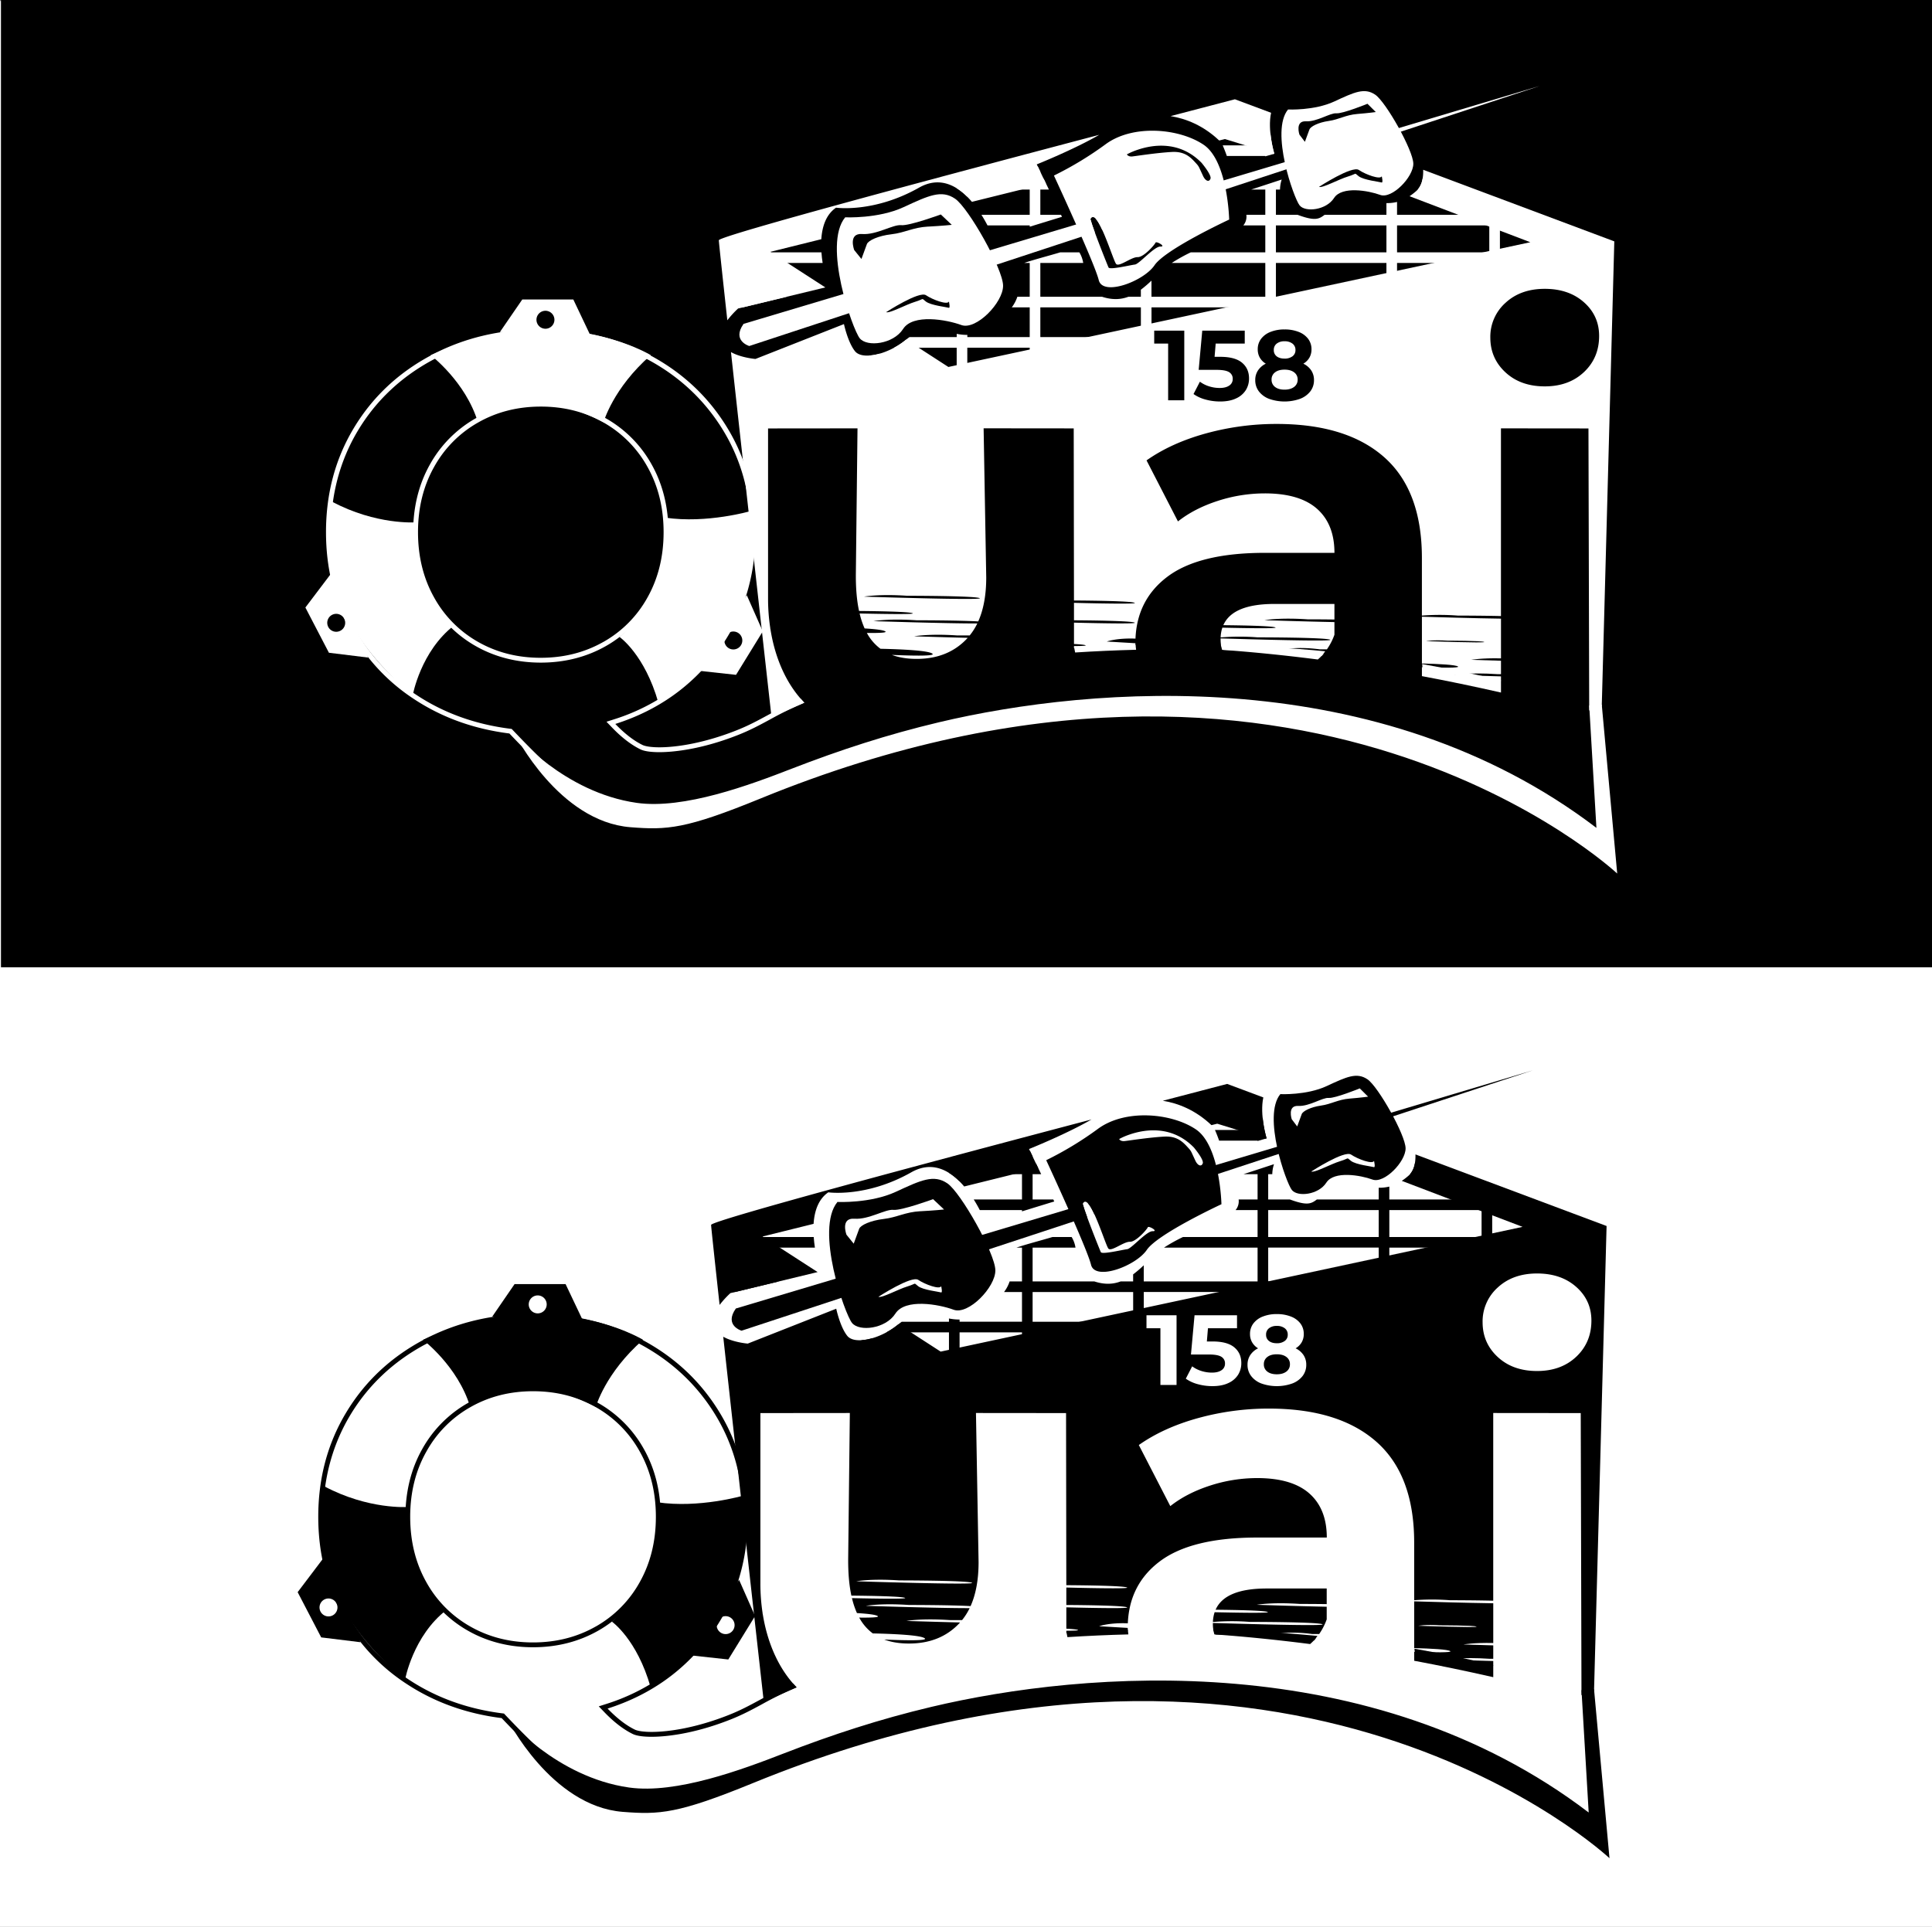 <svg id="Calque_13" data-name="Calque 13" xmlns="http://www.w3.org/2000/svg" viewBox="0 0 2001 1996"><rect x="0" y="0" width="2001" height="1996" fill="#808080" stroke="none"/><defs><style>.cls-1{fill:#fff;}</style></defs><title>QUAI 158 NOIR ET BLANC</title><rect class="cls-1" y="1" width="2001" height="1995"/><rect x="1" width="2000" height="1002"/><path d="M1333.85,1407.78q-3.66-2.79-9.95-2.78t-9.79,2.78a9,9,0,0,0-3.61,7.53,9.11,9.11,0,0,0,3.61,7.63q3.6,2.77,9.79,2.78t9.95-2.83a9.1,9.1,0,0,0,3.66-7.58A9,9,0,0,0,1333.85,1407.78Z" transform="translate(-1.51 -2.08)"/><path d="M1315.76,1391.18q3,2.37,8.14,2.37a13.21,13.21,0,0,0,8.25-2.37,7.75,7.75,0,0,0,3.09-6.5,8,8,0,0,0-3.09-6.65,13,13,0,0,0-8.25-2.42,12.62,12.62,0,0,0-8.09,2.42,8,8,0,0,0-3,6.65A7.83,7.83,0,0,0,1315.76,1391.18Z" transform="translate(-1.51 -2.08)"/><path d="M1548.1,1722.74c-25.62-.66-48.27-1.4-48.27-1.4s15.2-2.89,44.55-.9h3.72v-13.9c-17.64-.5-30.84-.93-30.84-.93s10.49-2,30.84-1.52v-41.16c-27.5-.39-65.89-1.52-81.89-2v48.45c16.76.41,35.18,1.3,37.44,3.19,1.78,1.47-16,1.33-37.44.66v9.25q39.66,7.42,81.89,17Zm-77.59-36.49s7.64-1.55,22.39-.48c0,0,35.39,0,37.85,1.33S1470.51,1686.25,1470.51,1686.25Z" transform="translate(-1.51 -2.08)"/><path d="M1315.91,1696.53s15.19-5.69,44.54-1.78c0,0,2.83,0,7.37,0a64.31,64.31,0,0,0,7.78-15.14v-13.1c-33.51-.68-72.41-2-72.41-2s15.2-2.89,44.55-.9c0,0,12.8,0,27.86.19v-16.18h-62.15q-43.21,0-52.93,22c21.16.21,50.84.78,54,2.36,2.37,1.2-25.5.87-55,.21a36.47,36.47,0,0,0-1.78,10.12,238.63,238.63,0,0,1,38.15-.09s70.43,0,75.33,2.48c4.22,2.14-88.14-.59-113.51-1.38,0,.3,0,.6,0,.91a36.89,36.89,0,0,0,1.57,10.94q46.92,3.35,99.14,10a55.35,55.35,0,0,0,5.95-6C1338.66,1698,1315.91,1696.53,1315.91,1696.53Z" transform="translate(-1.51 -2.08)"/><path d="M1260.45,1695.27c34.66,1,68.76,3,102.08,6.17l3.53-4.7c-36.27-3.48-72.5-5.59-108.15-6.54Z" transform="translate(-1.51 -2.08)"/><path d="M1107.06,1698q31.25-2,63.11-2.82l-.55-5c-21.65.56-42.88,1.53-63.55,2.86Z" transform="translate(-1.51 -2.08)"/><path d="M668.62,1643.2c11.41-20.41,17.19-43.9,17.19-69.82s-5.78-49.4-17.19-69.81a124.17,124.17,0,0,0-47.48-48.08c-20-11.42-42.76-17.21-67.53-17.21s-47.5,5.79-67.53,17.21a124.17,124.17,0,0,0-47.48,48.08c-11.41,20.41-17.19,43.9-17.19,69.81s5.78,49.41,17.19,69.82a124.24,124.24,0,0,0,47.48,48.08c20,11.42,42.75,17.21,67.53,17.21s47.49-5.79,67.53-17.21A124.17,124.17,0,0,0,668.62,1643.2Zm-50,43.74q-29.05,16.55-65.06,16.55t-65.05-16.55a118.8,118.8,0,0,1-45.6-46.18q-16.54-29.62-16.55-67.38T443,1506a118.8,118.8,0,0,1,45.6-46.18q29-16.55,65.05-16.55t65.06,16.55A118.91,118.91,0,0,1,664.26,1506q16.56,29.63,16.55,67.37t-16.55,67.38A118.91,118.91,0,0,1,618.67,1686.94Z" transform="translate(-1.51 -2.08)"/><path d="M1466.44,1710l.58,5.18q41.31,7.13,79.76,16.61l1.31-4.83C1521.33,1720.39,1494,1714.77,1466.44,1710Z" transform="translate(-1.51 -2.08)"/><path d="M1649.74,1758.13c-3.75-1.4-4.47-2.81-8.26-4.16l1,6c2.2.79.24.89,2.41,1.69l5.43,124.92c-6-3.89-11.15-11.64-20.3-15.33-67.54-27.28-144-115.61-460.42-115.62h-.06c-5.69,0-11.52,0-17.33.08-8.14.07-16,.12-23.59.17-126.43.82-176.14,15.09-361.14,88.09-21.46,8.46-58.8,14.31-96.06,14.31a175,175,0,0,1-64.85-12.2c-25.84-10.24-53.47-37.83-81.87-67.63l-1.22-1.29-1.77-.22c-35.86-4.53-68.27-16.18-96.33-34.65a195.19,195.19,0,0,1-65.71-71.65c-15.61-29.13-23.52-61.85-23.52-97.26,0-38.77,9.44-74.16,28-105.17s44.73-55.7,77.65-73.38,70.6-26.71,111.77-26.71,78.67,9,111.47,26.7,58.87,42.39,77.67,73.41,28.32,66.39,28.32,105.15a213,213,0,0,1-9.71,65,192.52,192.52,0,0,1-29.09,56.33,199.81,199.81,0,0,1-45.12,44.2,211.19,211.19,0,0,1-57.81,28.36l-7.65,2.44,5.57,5.79c10,10.44,20,18.11,29.58,22.81,4.93,2.42,13.41,2.92,19.65,2.92,11,0,40.82-1.73,81.5-17.82,12.65-5,22.32-10.23,32.56-15.77a361.23,361.23,0,0,1,36-17.6l-3.52-4c-29,12.24-42.35,23-66.9,32.68-33.4,13.21-61.9,17.47-79.66,17.47-8.48,0-14.52-1-17.46-2.41q-13.65-6.69-28.17-21.78,65.64-20.91,105.42-74.35t39.79-124.3q0-59.81-29-107.74t-79.58-75.22q-50.52-27.29-113.84-27.3t-114.13,27.3q-50.84,27.32-79.58,75.22t-28.75,107.74q0,54.61,24.11,99.62a199.29,199.29,0,0,0,67.37,73.47q43.28,28.47,98.46,35.43c31.36,32.91,57.95,58.65,83.64,68.83a179.67,179.67,0,0,0,66.69,12.55c38.94,0,72.29-6.09,93.06-15.31,191.61-85.06,243.17-86,387.77-87.26,5.87,0,11.64,0,17.35-.08,335.88-2.66,439.16,113.06,486.1,134.67Z" transform="translate(-1.51 -2.08)"/><path d="M1467.52,1197.94c.22,8.7-1.44,17.07-7.14,22a71.6,71.6,0,0,1-7,5.41L1578.48,1273,975.77,1402.23,932,1373.89l-.83.66c-18.56,15-44.6,20.68-52.09,11.4s-11.47-28.15-11.47-28.15l-91.64,36.12s-14.72-1.13-25.39-7.11c16,146,42,378.16,42,378.16l34-15c-17.65-18-30.23-44.67-35.18-76.56l-.6,0,.57-.18a201.27,201.27,0,0,1-2.31-30.71V1465.91l92.64-.09-1.72,151.27c-.07,14.64,1,27.21,3.33,37.91,21.23.19,52.4.76,55.59,2.38,2.36,1.2-25.54.87-55,.21a85.89,85.89,0,0,0,5.17,15.48c11.12.68,20,1.7,21.62,3.23,1.32,1.24-6.77,1.6-19.28,1.46a49.74,49.74,0,0,0,14.08,16.39c21.16.46,50.85,1.75,54,5.28,2,2.29-18,2.09-42.15,1.07,7.45,2.79,16,4.13,25.68,4.13q32.52,0,52.28-21.2c.19-.2.36-.42.54-.63-28.41-.69-55.47-1.57-55.47-1.57s15.2-2.89,44.55-.9c0,0,5.27,0,13,.05a63.76,63.76,0,0,0,7.87-12.42c-30.74.12-107.49-2.38-107.49-2.38s15.2-2.89,44.54-.9c0,0,42.7,0,63.92,1.17q8.25-18.42,8.28-45.44l-2.71-154.59,93.32.09.26,178.27c20.45.13,59.34.61,62.93,2.44,2.57,1.3-30.76.8-62.92,0l0,18.08c20.46.13,59.31.62,62.9,2.44,2.57,1.31-30.74.8-62.89,0l0,22.11c6.33.34,10.87.77,12,1.34s-3.77.76-12,.8v2.25c20.18-.77,41.14-2.44,63.59-2.19,0-1,0-2,0-3-17-1-29.6-1.76-29.6-1.76s10.09-3.77,29.7-3q1.68-40.25,32.71-63.86,32.8-25,101.36-25h72q0-29.62-18-45.59t-54-16a157.85,157.85,0,0,0-49.08,7.84q-24.12,7.85-41,21.2L1181,1499q25.56-18,61.28-27.88a274.54,274.54,0,0,1,73.47-9.87q72.6,0,111.52,34.56t38.92,104.26v59.7a241.86,241.86,0,0,1,37.08,0s23.89,0,44.8.49V1465.82l90.63.09.77,292.06c2.82.75,10.17-4.77,13-4l13-481.86Zm-579.14,442.2s15.2-2.89,44.55-.9c0,0,70.44,0,75.33,2.48S888.38,1640.14,888.38,1640.14Zm331.7-203.39h-16.71V1378h-14.43v-13.4h31.14Zm63.82-10.67a23,23,0,0,1-10.05,8.66q-6.76,3.26-16.66,3.25a56.83,56.83,0,0,1-15-2,38.82,38.82,0,0,1-12.53-5.72l6.6-12.79a31.74,31.74,0,0,0,9.49,4.8,36.35,36.35,0,0,0,11,1.7q6.29,0,9.9-2.48a7.92,7.92,0,0,0,3.61-6.91,7.79,7.79,0,0,0-3.76-7q-3.77-2.37-13-2.37H1235l3.71-40.62h44V1378h-30.1l-1.14,13.72h5.88q15.25,0,22.53,6.08t7.27,16.29A22.62,22.62,0,0,1,1283.9,1426.08Zm66.71,1.44a24.35,24.35,0,0,1-10.73,7.74,48,48,0,0,1-31.91,0,24,24,0,0,1-10.62-7.74,18.89,18.89,0,0,1-3.76-11.7,17.85,17.85,0,0,1,2.83-10,20.55,20.55,0,0,1,8.1-7,17.68,17.68,0,0,1-6.19-6.24,17,17,0,0,1-2.16-8.61,17.62,17.62,0,0,1,3.5-10.93,22.34,22.34,0,0,1,9.8-7.16,38.35,38.35,0,0,1,14.43-2.53,39.1,39.1,0,0,1,14.59,2.53,22.33,22.33,0,0,1,9.85,7.16,17.68,17.68,0,0,1,3.5,10.93,17,17,0,0,1-2.16,8.61,17.34,17.34,0,0,1-6.29,6.24,20.46,20.46,0,0,1,8.2,7,17.85,17.85,0,0,1,2.83,10A18.75,18.75,0,0,1,1350.61,1427.52Zm283.45-20q-15.68,14.82-40.66,14.81t-40.65-14.52q-15.69-14.5-15.69-36a47.09,47.09,0,0,1,15.69-36q15.68-14.5,40.65-14.52t40.66,13.94q15.69,13.93,15.69,34.85Q1649.75,1392.72,1634.06,1407.53Z" transform="translate(-1.51 -2.08)"/><path d="M1256.23,1167.62l6-1.49,50,15.5,1.07-.31s-7.33-24.28-3.34-42.4l-37.47-14s-26,6.78-66.64,17.43C1222,1145,1239.74,1152.05,1256.23,1167.62Z" transform="translate(-1.51 -2.08)"/><path d="M758,1341.64l90.33-21.81-57-36.85,52.82-13.11c.87-13.1,4.88-25.57,15.26-32.65,0,0,39.3,5.68,86-20.77,22.68-12.84,41.43-.94,54.72,14.71l76.64-19-9.49-19.79s38.65-15.46,64.73-30.62c-158.35,41.76-394,104.66-394,109.22,0,1.76,3.54,34.75,8.8,82.91A96.18,96.18,0,0,1,758,1341.64Z" transform="translate(-1.51 -2.08)"/><path d="M1264.16,1183.66H1304v.39l9.36-2.73a125.89,125.89,0,0,1-4.06-21.21H1304v12.55h-44.12C1261,1175.22,1262.68,1179.34,1264.16,1183.66Z" transform="translate(-1.51 -2.08)"/><path d="M995.36,1225.92v-7.5H1060v26.18h-50c2.44,3.89,4.55,7.65,6.29,11H1060v1.34l33.42-10.26-1-2.08H1071v-26.18h8.87l-5.27-11H1071v-7.5l-2.61-5.44H1060v12.94H990.72v4.25h-6.36v5.39A61.94,61.94,0,0,1,995.36,1225.92Z" transform="translate(-1.51 -2.08)"/><path d="M1483.05,1207.42h-16.19a22.43,22.43,0,0,1-5,11h21.15Z" transform="translate(-1.51 -2.08)"/><path d="M844.28,1283.5H785.37v11h60.15C845,1291,844.55,1287.29,844.28,1283.5Z" transform="translate(-1.51 -2.08)"/><path d="M893.66,1390.38v9.4h11V1388.4A51.43,51.43,0,0,1,893.66,1390.38Z" transform="translate(-1.51 -2.08)"/><path d="M1547,1283.5v-27.9h30.45v-11h-137v-13.33a43.21,43.21,0,0,1-11,1.21v12.12h-64c-5.75,4.31-9.6,6.75-27.47.21l-.51-.21H1315v-26.18h4.23a35.3,35.3,0,0,1,1.76-10.35l-31.54,10.35H1304v26.18h-19.62a14.26,14.26,0,0,1-3.16,11H1304v27.9h-77.21a174.62,174.62,0,0,0-19.71,11H1304v35H1186.11v-16.69a127.42,127.42,0,0,1-11,9.42v7.27h-12.88c-7.86,3-16.69,3.49-27.35,0H1071v-35h44.41a30.21,30.21,0,0,0-4-11h-19.76c-11.13,3.37-27.49,7.58-37.33,11H1060v35H1047.2a38.08,38.08,0,0,1-5.78,11H1060v30.77H995.36V1369a54.35,54.35,0,0,1-11-1.09v3.38H935.48c-1.41,1-2.86,2.09-4.36,3.3a76.86,76.86,0,0,1-11.61,7.7h64.85v26.83h11v-26.83H1060v9.22h11v-9.22h80.9v-11H1071v-30.77h104.14V1367h11v-26.53H1317.2v-11H1315v-35h114.45v30.58h11V1294.5H1536v22h11v-22h111.35v-11Zm-117.54,0H1315v-27.9h114.45Zm106.54,0h-95.54v-27.9H1536Z" transform="translate(-1.51 -2.08)"/><polygon points="806.91 1327.39 755.48 1327.39 755.48 1338.39 761.35 1338.39 806.91 1327.39"/><path d="M1417.84,1120.16c-11.07-7.51-21.47-2.69-42.28,7s-48,8.34-48,8.34c-18.61,22.54,6,92,12,99.37s27.56,4.92,35.63-7.67,35.63-7.68,47.81-3.21,34.4-18.49,34.3-32.34S1428.91,1127.67,1417.84,1120.16Zm-68.14,36.08c-1.16,3.18-4.66,12.73-4.66,12.73l-5.66-7.48s-4.8-14.4,6.73-13.78,25.08-8.86,31.58-8.29,32.17-9.87,32.17-9.87l8.61,8.57s-7.08,1-19.2,2-18.88,5.72-29.52,7.23S1350.87,1153.06,1349.7,1156.24Zm74.71,54.87c-1.92-.7-18.69-2.49-23.75-6.52s-1.22-2.62-11,.32-26.24,12.17-30.08,10.77c0,0,34.3-22.29,41.28-17.55s22.34,10.36,23.75,6.52C1424.6,1204.65,1426.33,1211.81,1424.41,1211.11Z" transform="translate(-1.51 -2.08)"/><path d="M982.66,1227.9c-14-9.47-27.07-3.39-53.31,8.78s-60.48,10.52-60.48,10.52c-23.48,28.42,7.59,116,15.08,125.31s34.76,6.2,44.93-9.68,44.92-9.68,60.29-4,43.38-23.31,43.25-40.78S996.62,1237.36,982.66,1227.9Zm-6.56,113c-1.92-.7-18.69-2.49-23.74-6.52s-1.22-2.63-11,.32-26.24,12.17-30.08,10.76c0,0,34.3-22.28,41.28-17.55s22.34,10.36,23.74,6.52C976.29,1334.46,978,1341.63,976.1,1340.93Zm-21.46-84.1c-15.56.84-24.13,6.41-37.76,8s-24.13,6.41-25.54,10.25-5.63,15.37-5.63,15.37l-7.49-9.28s-6.6-17.67,8.25-16.58,32-10.06,40.39-9.17,41.08-11.08,41.08-11.08L979.28,1255S970.19,1256,954.64,1256.83Z" transform="translate(-1.51 -2.08)"/><path d="M1240.19,1172.08c-25.06-17-73-21.51-101.46-.66a353.85,353.85,0,0,1-53.64,32.52s42.26,91.1,46.4,108.27,46.44,1.36,57.78-15.35,77.31-47.31,77.31-47.31S1265.26,1189.09,1240.19,1172.08Zm-44.83,105.41c-6.46-.19-21.88,18.12-26.43,18.64s-26,5.7-27.26,3.08-19.55-48.57-18.58-50.37c6.85-12.74,23.31,43.39,26.45,46.72s15.74-7.3,22.21-7.11,17.85-13.07,18.55-15S1201.82,1277.68,1195.36,1277.49Zm44.2-73.1-3.85-8.31a15.58,15.58,0,0,0-2.56-3.87c-5.72-6.32-11.58-13.48-25.85-12.71-15.56.84-36.36,4.11-40.9,4.62s-5.76-2.11-5.76-2.11a70,70,0,0,1,11.36-4.85c15.28-5.16,43.19-9.7,66,13.59,0,0,10.63,12.61,9.22,16.45S1242,1209.63,1239.56,1204.39Z" transform="translate(-1.51 -2.08)"/><path d="M1128.26,1248.59c2.13,2.22,4.49,6.51,6.85,11.64l454-149.39Z" transform="translate(-1.51 -2.08)"/><path d="M1123.22,1250.1,763.64,1357.57c-12.44,17.59,5.91,23,5.91,23l357.89-117.76C1125.34,1257,1123.72,1252.29,1123.22,1250.1Z" transform="translate(-1.51 -2.08)"/><path d="M439.57,1390s36.2,27.39,48.91,69.46c0,0,46-44,130.12,0,0,0,9.78-35.22,48.92-69.46C667.52,1390,572.62,1331.31,439.57,1390Z" transform="translate(-1.51 -2.08)"/><path d="M771.22,1551.43s-45.56,13.34-89,6.85c0,0,17.61,66.52-47,123.66,0,0,26,18.07,40.18,68.09C675.34,1750,790.78,1681.55,771.22,1551.43Z" transform="translate(-1.51 -2.08)"/><path d="M421,1742.2s8.21-45.6,43-72.39c0,0-47.94-33.27-40.11-106.64,0,0-40.71,3-86.59-21.45C337.33,1541.72,301.63,1643.39,421,1742.2Z" transform="translate(-1.51 -2.08)"/><path d="M587.29,1332.29H534.46l-23.19,33.77,94.61,5.36Zm-28.86,30.33a9.3,9.3,0,1,1,9.3-9.3A9.3,9.3,0,0,1,558.43,1362.62Z" transform="translate(-1.51 -2.08)"/><path d="M309.8,1651.41l24.38,46.86,40.67,5-38.92-86.41ZM350,1663a9.29,9.29,0,1,1-12.53-4A9.29,9.29,0,0,1,350,1663Z" transform="translate(-1.51 -2.08)"/><path d="M755.83,1721.15l27.71-45L767,1638.71l-54.2,77.74Zm-10.68-40.48a9.29,9.29,0,1,1,3,12.79A9.3,9.3,0,0,1,745.15,1680.67Z" transform="translate(-1.51 -2.08)"/><path d="M1652.48,1752l16,175s-327-307-887.35-77.72c-77.45,31.69-96.65,32.72-134.65,29.72-74.41-5.88-119.8-96.66-119.8-96.66s50.87,60.66,126.2,71.42c49,7,117.67-18.7,160.64-35.38,50-19.38,99-35.38,152.48-48.09,158.92-37.73,455.51-62.4,680.94,109.38L1639.48,1753Z" transform="translate(-1.51 -2.08)"/><path class="cls-1" d="M1341.85,387.78q-3.66-2.79-9.95-2.78t-9.79,2.78a9,9,0,0,0-3.61,7.53,9.11,9.11,0,0,0,3.61,7.63q3.6,2.78,9.79,2.78t9.95-2.83a9.1,9.1,0,0,0,3.66-7.58A9,9,0,0,0,1341.85,387.78Z" transform="translate(-1.51 -2.08)"/><path class="cls-1" d="M1323.76,371.18q3,2.37,8.14,2.37a13.21,13.21,0,0,0,8.25-2.37,7.75,7.75,0,0,0,3.09-6.5,8,8,0,0,0-3.09-6.65,13,13,0,0,0-8.25-2.42,12.62,12.62,0,0,0-8.09,2.42,8,8,0,0,0-3,6.65A7.83,7.83,0,0,0,1323.76,371.18Z" transform="translate(-1.51 -2.08)"/><path class="cls-1" d="M1556.1,702.74c-25.62-.66-48.27-1.4-48.27-1.4s15.2-2.89,44.55-.9h3.72v-13.9c-17.64-.5-30.84-.93-30.84-.93s10.49-2,30.84-1.52V642.94c-27.5-.39-65.89-1.52-81.89-2v48.45c16.76.41,35.18,1.3,37.44,3.19,1.78,1.47-16,1.33-37.44.66v9.25q39.66,7.42,81.89,17Zm-77.59-36.49s7.64-1.55,22.39-.48c0,0,35.39,0,37.85,1.33S1478.51,666.25,1478.51,666.25Z" transform="translate(-1.51 -2.08)"/><path class="cls-1" d="M1323.91,676.53s15.19-5.69,44.54-1.78c0,0,2.83,0,7.37,0a64.31,64.31,0,0,0,7.78-15.14v-13.1c-33.51-.68-72.41-1.95-72.41-1.95s15.2-2.89,44.55-.9c0,0,12.8,0,27.86.19V627.71h-62.15q-43.21,0-52.93,22c21.16.21,50.84.78,54,2.36,2.37,1.2-25.5.87-55,.21a36.47,36.47,0,0,0-1.78,10.12,238.63,238.63,0,0,1,38.15-.09s70.43,0,75.33,2.48c4.22,2.14-88.14-.59-113.51-1.38,0,.3,0,.6,0,.91a36.89,36.89,0,0,0,1.57,10.94q46.92,3.35,99.14,10a55.35,55.35,0,0,0,5.95-6C1346.66,678,1323.91,676.53,1323.91,676.53Z" transform="translate(-1.51 -2.08)"/><path class="cls-1" d="M1268.45,675.27c34.66,1,68.76,3,102.08,6.17l3.53-4.7c-36.27-3.48-72.5-5.59-108.15-6.54Z" transform="translate(-1.51 -2.08)"/><path class="cls-1" d="M1115.06,678q31.25-2,63.11-2.82l-.55-5c-21.65.56-42.88,1.53-63.55,2.86Z" transform="translate(-1.51 -2.08)"/><path class="cls-1" d="M676.62,623.2c11.41-20.41,17.19-43.9,17.19-69.82S688,504,676.62,483.57a124.17,124.17,0,0,0-47.48-48.08c-20-11.42-42.76-17.21-67.53-17.21s-47.5,5.79-67.53,17.21a124.17,124.17,0,0,0-47.48,48.08c-11.41,20.41-17.19,43.9-17.19,69.81s5.78,49.41,17.19,69.82a124.24,124.24,0,0,0,47.48,48.08c20,11.42,42.75,17.21,67.53,17.21s47.49-5.79,67.53-17.21A124.17,124.17,0,0,0,676.62,623.2Zm-50,43.74q-29.05,16.54-65.06,16.55t-65.05-16.55A118.8,118.8,0,0,1,451,620.76q-16.54-29.62-16.55-67.38T451,486a118.8,118.8,0,0,1,45.6-46.18q29-16.54,65.05-16.55t65.06,16.55A118.91,118.91,0,0,1,672.26,486q16.56,29.63,16.55,67.37t-16.55,67.38A118.91,118.91,0,0,1,626.67,666.94Z" transform="translate(-1.51 -2.08)"/><path class="cls-1" d="M1474.44,690l.58,5.18q41.31,7.13,79.76,16.61l1.31-4.83C1529.33,700.39,1502,694.77,1474.44,690Z" transform="translate(-1.51 -2.08)"/><path class="cls-1" d="M1657.74,738.13c-3.75-1.4-4.47-2.81-8.26-4.16l1,6c2.2.79.24.89,2.41,1.69l5.43,124.92c-6-3.89-11.15-11.64-20.3-15.33C1570.48,824,1494,735.64,1177.6,735.63h-.06c-5.69,0-11.52,0-17.33.08-8.14.07-16,.12-23.59.17C1010.19,736.7,960.48,751,775.48,824c-21.46,8.46-58.8,14.31-96.06,14.31a175,175,0,0,1-64.85-12.2c-25.84-10.24-53.47-37.83-81.87-67.63l-1.22-1.29-1.77-.22c-35.86-4.53-68.27-16.18-96.33-34.65a195.19,195.19,0,0,1-65.71-71.65c-15.61-29.13-23.52-61.85-23.52-97.26,0-38.77,9.44-74.16,28-105.17s44.73-55.7,77.65-73.38,70.6-26.71,111.77-26.71,78.67,9,111.47,26.7,58.87,42.39,77.67,73.41,28.32,66.39,28.32,105.15a213,213,0,0,1-9.71,65,192.52,192.52,0,0,1-29.09,56.33,199.81,199.81,0,0,1-45.12,44.2,211.19,211.19,0,0,1-57.81,28.36l-7.65,2.44,5.57,5.79c10,10.44,20,18.11,29.58,22.81,4.93,2.42,13.41,2.92,19.65,2.92,11,0,40.82-1.73,81.5-17.82,12.65-5,22.32-10.23,32.56-15.77a361.23,361.23,0,0,1,36-17.6l-3.52-4c-29,12.24-42.35,23-66.9,32.68-33.4,13.21-61.9,17.47-79.66,17.47-8.48,0-14.52-1-17.46-2.41q-13.65-6.69-28.17-21.78,65.64-20.91,105.42-74.35t39.79-124.3q0-59.81-29-107.74t-79.58-75.22q-50.52-27.29-113.84-27.3t-114.13,27.3q-50.84,27.32-79.58,75.22T339.15,553.38q0,54.61,24.11,99.62a199.29,199.29,0,0,0,67.37,73.47q43.28,28.47,98.46,35.43c31.36,32.91,57.95,58.65,83.64,68.83a179.67,179.67,0,0,0,66.69,12.55c38.94,0,72.29-6.09,93.06-15.31,191.61-85.06,243.17-86,387.77-87.26,5.87-.05,11.64,0,17.35-.08,335.88-2.66,439.16,113.06,486.1,134.67Z" transform="translate(-1.51 -2.08)"/><path class="cls-1" d="M1475.52,177.94c.22,8.7-1.44,17.07-7.14,22a71.6,71.6,0,0,1-7,5.41L1586.48,253,983.77,382.23,940,353.89l-.83.66c-18.56,15-44.6,20.68-52.09,11.4s-11.47-28.15-11.47-28.15l-91.64,36.12s-14.72-1.13-25.39-7.11c16,146,42,378.16,42,378.16l34-15c-17.65-18-30.23-44.67-35.18-76.56l-.6,0,.57-.18A201.27,201.27,0,0,1,797,622.48V445.91l92.64-.09-1.72,151.27c-.07,14.64,1,27.21,3.33,37.91,21.23.19,52.4.76,55.59,2.38,2.36,1.2-25.54.87-55,.21A85.89,85.89,0,0,0,897,653.07c11.12.68,20,1.7,21.62,3.23,1.32,1.24-6.77,1.6-19.28,1.46a49.74,49.74,0,0,0,14.08,16.39c21.16.46,50.85,1.75,54,5.28,2,2.29-18,2.09-42.15,1.07,7.45,2.79,16,4.13,25.68,4.13q32.52,0,52.28-21.2c.19-.2.36-.42.54-.63-28.41-.69-55.47-1.57-55.47-1.57s15.2-2.89,44.55-.9c0,0,5.27,0,13,0a63.76,63.76,0,0,0,7.87-12.42c-30.74.12-107.49-2.38-107.49-2.38s15.2-2.89,44.54-.9c0,0,42.7,0,63.92,1.17q8.25-18.42,8.28-45.44l-2.71-154.59,93.32.09.26,178.27c20.45.13,59.34.61,62.93,2.44,2.57,1.3-30.76.8-62.92,0l0,18.08c20.46.13,59.31.62,62.9,2.44,2.57,1.31-30.74.8-62.89,0l0,22.11c6.33.34,10.87.77,12,1.34s-3.77.76-12,.8v2.25c20.18-.77,41.14-2.44,63.59-2.19,0-1,0-2,0-3-17-1-29.6-1.76-29.6-1.76s10.09-3.77,29.7-3q1.68-40.25,32.71-63.86,32.8-25,101.36-25h72q0-29.62-18-45.59t-54-16a157.85,157.85,0,0,0-49.08,7.84q-24.12,7.85-41,21.2L1189,479q25.56-18,61.28-27.88a274.54,274.54,0,0,1,73.47-9.87q72.6,0,111.52,34.56t38.92,104.26v59.7a241.86,241.86,0,0,1,37.08,0s23.89,0,44.8.49V445.82l90.63.09.77,292.06c2.82.75,10.17-4.77,13-4l13-481.86ZM896.38,620.14s15.2-2.89,44.55-.9c0,0,70.44,0,75.33,2.48S896.38,620.14,896.38,620.14Zm331.7-203.39h-16.71V358h-14.43v-13.4h31.14Zm63.82-10.67a23,23,0,0,1-10.05,8.66q-6.76,3.25-16.66,3.25a56.83,56.83,0,0,1-15-2,38.82,38.82,0,0,1-12.53-5.72l6.6-12.79a31.74,31.74,0,0,0,9.49,4.8,36.35,36.35,0,0,0,11,1.7q6.29,0,9.9-2.48a7.92,7.92,0,0,0,3.61-6.91,7.79,7.79,0,0,0-3.76-7q-3.77-2.37-13-2.37H1243l3.71-40.62h44V358h-30.1l-1.14,13.72h5.88q15.25,0,22.53,6.08t7.27,16.29A22.62,22.62,0,0,1,1291.9,406.08Zm66.71,1.44a24.35,24.35,0,0,1-10.73,7.74,48,48,0,0,1-31.91,0,24,24,0,0,1-10.62-7.74,18.89,18.89,0,0,1-3.76-11.7,17.85,17.85,0,0,1,2.83-10,20.55,20.55,0,0,1,8.1-7,17.68,17.68,0,0,1-6.19-6.24,17,17,0,0,1-2.16-8.61,17.62,17.62,0,0,1,3.5-10.93,22.34,22.34,0,0,1,9.8-7.16,38.35,38.35,0,0,1,14.43-2.53,39.1,39.1,0,0,1,14.59,2.53,22.33,22.33,0,0,1,9.85,7.16,17.68,17.68,0,0,1,3.5,10.93,17,17,0,0,1-2.16,8.61,17.34,17.34,0,0,1-6.29,6.24,20.46,20.46,0,0,1,8.2,7,17.85,17.85,0,0,1,2.83,10A18.75,18.75,0,0,1,1358.61,407.52Zm283.45-20q-15.68,14.82-40.66,14.81t-40.65-14.52q-15.69-14.51-15.69-36a47.09,47.09,0,0,1,15.69-36q15.68-14.51,40.65-14.52t40.66,13.94q15.69,13.93,15.69,34.85Q1657.75,372.72,1642.06,387.53Z" transform="translate(-1.51 -2.08)"/><path class="cls-1" d="M1264.23,147.62l6-1.49,50,15.5,1.07-.31S1314,137,1318,118.92l-37.47-14s-26,6.78-66.64,17.43C1230,125,1247.74,132.05,1264.23,147.62Z" transform="translate(-1.51 -2.08)"/><path class="cls-1" d="M766,321.64l90.33-21.81-57-36.85,52.82-13.11c.87-13.1,4.88-25.57,15.26-32.65,0,0,39.3,5.68,86-20.77,22.68-12.84,41.43-.94,54.72,14.71l76.64-19-9.49-19.79s38.65-15.46,64.73-30.62c-158.35,41.76-394,104.66-394,109.22,0,1.76,3.54,34.75,8.8,82.91A96.18,96.18,0,0,1,766,321.64Z" transform="translate(-1.51 -2.08)"/><path class="cls-1" d="M1272.16,163.66H1312v.39l9.36-2.73a125.89,125.89,0,0,1-4.06-21.21H1312v12.55h-44.12C1269,155.22,1270.68,159.34,1272.16,163.66Z" transform="translate(-1.51 -2.08)"/><path class="cls-1" d="M1003.36,205.92v-7.5H1068V224.6h-50c2.44,3.89,4.55,7.65,6.29,11H1068v1.34l33.42-10.26-1-2.08H1079V198.42h8.87l-5.27-11H1079v-7.5l-2.61-5.44H1068v12.94H998.72v4.25h-6.36v5.39A61.94,61.94,0,0,1,1003.36,205.92Z" transform="translate(-1.51 -2.08)"/><path class="cls-1" d="M1491.05,187.42h-16.19a22.43,22.43,0,0,1-5,11h21.15Z" transform="translate(-1.51 -2.08)"/><path class="cls-1" d="M852.28,263.5H793.37v11h60.15C853,271,852.55,267.29,852.28,263.5Z" transform="translate(-1.51 -2.08)"/><path class="cls-1" d="M901.66,370.38v9.4h11V368.4A51.43,51.43,0,0,1,901.66,370.38Z" transform="translate(-1.51 -2.08)"/><path class="cls-1" d="M1555,263.5V235.6h30.45v-11h-137V211.27a43.21,43.21,0,0,1-11,1.21V224.6h-64c-5.75,4.31-9.6,6.75-27.47.21l-.51-.21H1323V198.42h4.23a35.3,35.3,0,0,1,1.76-10.35l-31.54,10.35H1312V224.6h-19.62a14.26,14.26,0,0,1-3.16,11H1312v27.9h-77.21a174.62,174.62,0,0,0-19.71,11H1312v35H1194.11V292.79a127.42,127.42,0,0,1-11,9.42v7.27h-12.88c-7.86,2.95-16.69,3.49-27.35,0H1079v-35h44.41a30.21,30.21,0,0,0-4-11h-19.76c-11.13,3.37-27.49,7.58-37.33,11H1068v35H1055.2a38.08,38.08,0,0,1-5.78,11H1068v30.77h-64.61V349a54.35,54.35,0,0,1-11-1.09v3.38H943.48c-1.41,1-2.86,2.09-4.36,3.3a76.86,76.86,0,0,1-11.61,7.7h64.85v26.83h11V362.25H1068v9.22h11v-9.22h80.9v-11H1079V320.48h104.14V347h11V320.48H1325.2v-11H1323v-35h114.45v30.58h11V274.5H1544v22h11v-22h111.35v-11Zm-117.54,0H1323V235.6h114.45Zm106.54,0h-95.54V235.6H1544Z" transform="translate(-1.51 -2.08)"/><polygon class="cls-1" points="814.91 307.39 763.48 307.39 763.48 318.39 769.35 318.39 814.91 307.39"/><path class="cls-1" d="M1425.84,100.16c-11.07-7.51-21.47-2.69-42.28,7s-48,8.34-48,8.34c-18.61,22.54,6,92,12,99.37s27.56,4.92,35.63-7.67,35.63-7.68,47.81-3.21,34.4-18.49,34.3-32.34S1436.91,107.67,1425.84,100.16Zm-68.14,36.08C1356.54,139.42,1353,149,1353,149l-5.66-7.48s-4.8-14.4,6.73-13.78,25.08-8.86,31.58-8.29,32.17-9.87,32.17-9.87l8.61,8.57s-7.08,1-19.2,2-18.88,5.72-29.52,7.23S1358.87,133.06,1357.7,136.24Zm74.71,54.87c-1.92-.7-18.69-2.49-23.75-6.52s-1.22-2.62-11,.32-26.24,12.17-30.08,10.77c0,0,34.3-22.29,41.28-17.55s22.34,10.36,23.75,6.52C1432.6,184.65,1434.33,191.81,1432.41,191.11Z" transform="translate(-1.51 -2.08)"/><path class="cls-1" d="M990.66,207.9c-14-9.47-27.07-3.39-53.31,8.78s-60.48,10.52-60.48,10.52c-23.48,28.42,7.59,116,15.08,125.31s34.76,6.2,44.93-9.68,44.92-9.68,60.29-4.05,43.38-23.31,43.25-40.78S1004.62,217.36,990.66,207.9Zm-6.56,113c-1.92-.7-18.69-2.49-23.74-6.52s-1.22-2.63-11,.32-26.24,12.17-30.08,10.76c0,0,34.3-22.28,41.28-17.55s22.34,10.36,23.74,6.52C984.29,314.46,986,321.63,984.1,320.93Zm-21.46-84.1c-15.56.84-24.13,6.41-37.76,7.95s-24.13,6.41-25.54,10.25-5.63,15.37-5.63,15.37l-7.49-9.28s-6.6-17.67,8.25-16.58,32-10.06,40.39-9.17,41.08-11.08,41.08-11.08L987.28,235S978.19,236,962.64,236.83Z" transform="translate(-1.51 -2.08)"/><path class="cls-1" d="M1248.19,152.08c-25.06-17-73-21.51-101.46-.66a353.85,353.85,0,0,1-53.64,32.52s42.26,91.1,46.4,108.27,46.44,1.36,57.78-15.35,77.31-47.31,77.31-47.31S1273.26,169.09,1248.19,152.08Zm-44.83,105.41c-6.46-.19-21.88,18.12-26.43,18.64s-26,5.7-27.26,3.08-19.55-48.57-18.58-50.37c6.85-12.74,23.31,43.39,26.45,46.72s15.74-7.3,22.21-7.11,17.85-13.07,18.55-15S1209.82,257.68,1203.36,257.49Zm44.2-73.1-3.85-8.31a15.58,15.58,0,0,0-2.56-3.87c-5.72-6.32-11.58-13.48-25.85-12.71-15.56.84-36.36,4.11-40.9,4.62s-5.76-2.11-5.76-2.11a70,70,0,0,1,11.36-4.85c15.28-5.16,43.19-9.7,66,13.59,0,0,10.63,12.61,9.22,16.45S1250,189.63,1247.56,184.39Z" transform="translate(-1.51 -2.08)"/><path class="cls-1" d="M1136.26,228.59c2.13,2.22,4.49,6.51,6.85,11.64l454-149.39Z" transform="translate(-1.51 -2.08)"/><path class="cls-1" d="M1131.22,230.1,771.64,337.57c-12.44,17.59,5.91,22.95,5.91,22.95l357.89-117.76C1133.34,237,1131.72,232.29,1131.22,230.1Z" transform="translate(-1.51 -2.08)"/><path class="cls-1" d="M447.57,370s36.2,27.39,48.91,69.46c0,0,46-44,130.12,0,0,0,9.78-35.22,48.92-69.46C675.52,370,580.62,311.31,447.57,370Z" transform="translate(-1.51 -2.08)"/><path class="cls-1" d="M779.22,531.43s-45.56,13.34-89,6.85c0,0,17.61,66.52-47,123.66,0,0,26,18.07,40.18,68.09C683.34,730,798.78,661.55,779.22,531.43Z" transform="translate(-1.51 -2.08)"/><path class="cls-1" d="M429,722.2s8.21-45.6,43-72.39c0,0-47.94-33.27-40.11-106.64,0,0-40.71,3-86.59-21.45C345.33,521.72,309.63,623.39,429,722.2Z" transform="translate(-1.51 -2.08)"/><path class="cls-1" d="M595.29,312.29H542.46l-23.19,33.77,94.61,5.36Zm-28.86,30.33a9.3,9.3,0,1,1,9.3-9.3A9.3,9.3,0,0,1,566.43,342.62Z" transform="translate(-1.51 -2.08)"/><path class="cls-1" d="M317.8,631.41l24.38,46.86,40.67,5-38.92-86.41ZM358,643a9.29,9.29,0,1,1-12.53-4A9.29,9.29,0,0,1,358,643Z" transform="translate(-1.51 -2.08)"/><path class="cls-1" d="M763.83,701.15l27.71-45L775,618.71l-54.2,77.74Zm-10.68-40.48a9.29,9.29,0,1,1,3,12.79A9.3,9.3,0,0,1,753.15,660.67Z" transform="translate(-1.51 -2.08)"/><path class="cls-1" d="M1660.48,732l16,175s-327-307-887.35-77.72C711.68,860.94,692.48,862,654.48,859c-74.41-5.88-119.8-96.66-119.8-96.66s50.87,60.66,126.2,71.42c49,7,117.67-18.7,160.64-35.38,50-19.38,99-35.38,152.48-48.09,158.92-37.73,455.51-62.4,680.94,109.38L1647.48,733Z" transform="translate(-1.51 -2.08)"/></svg>